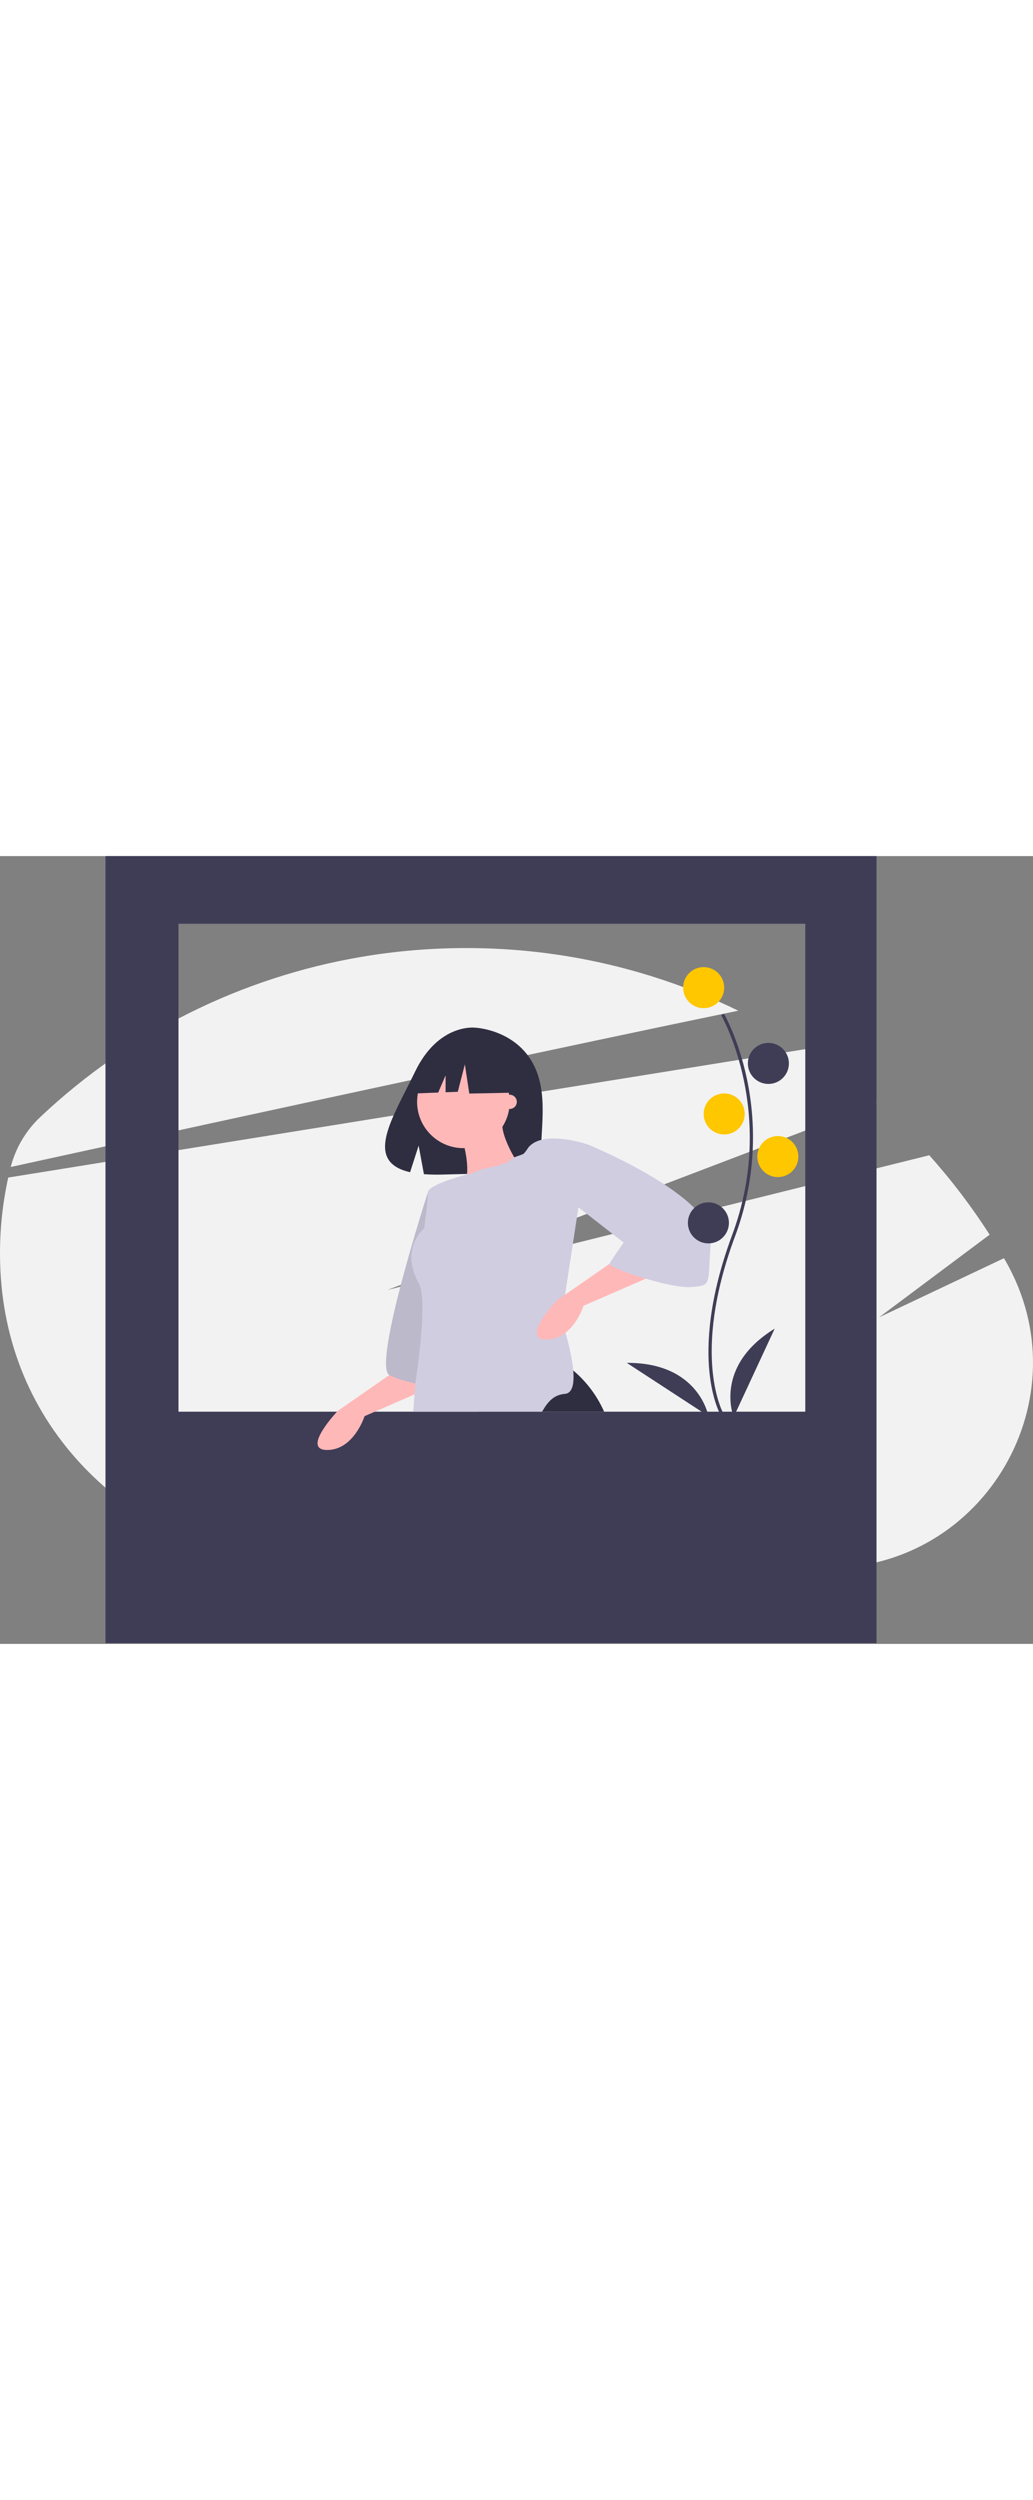 <svg width="300" viewBox="0 0 952 726" fill="none" xmlns="http://www.w3.org/2000/svg">
<rect x="0" y="0" width="952" height="726" fill="#808080" stroke="none"/>
<g id="polaroid">
<g id="Image">
<g id="background">
<path id="Vector" d="M762.635 656.143H247.853C111.419 625.929 -7.11576e-06 521.862 -7.11576e-06 366.239C-0.02 342.698 2.525 319.225 7.591 296.236L422.528 229.398L742.626 177.841C765.621 192.885 787.504 209.565 808.104 227.751L501.709 344.628L357.168 399.767L519.49 359.422L856.396 275.686C876.863 298.561 895.464 323.039 912.021 348.884L810.138 425.059L925.248 370.575C925.735 371.415 926.22 372.256 926.703 373.099C998.926 499.128 907.891 656.143 762.635 656.143Z" fill="#F2F2F2"/>
<path id="Vector_2" d="M680.372 142.468C602.451 158.562 506.65 178.903 408.15 200.048C265.733 230.629 117.68 262.906 9.893 286.502L9.964 286.223C14.584 268.56 24.127 252.574 37.483 240.127C119.213 163.113 221.845 111.919 332.531 92.955H332.541C364.605 87.488 397.075 84.746 429.602 84.759C516.497 84.636 602.271 104.375 680.372 142.468Z" fill="#F2F2F2"/>
</g>
<path id="frame" d="M97.213 0V725.342H807.785V0H97.213ZM742.143 512.006H164.496V62.36H742.143V512.006Z" fill="#3F3D56"/>
<g id="person">
<path id="Vector_3" d="M490.035 189.092C472.517 159.493 437.86 158.114 437.86 158.114C437.86 158.114 404.089 153.795 382.425 198.875C362.232 240.893 334.364 281.463 377.938 291.299L385.809 266.801L390.683 293.123C396.888 293.569 403.111 293.675 409.327 293.441C455.992 291.935 500.433 293.882 499.002 277.137C497.1 254.876 506.89 217.573 490.035 189.092Z" fill="#2F2E41"/>
<path id="Vector_4" d="M370.447 470.159L311.369 511.185C311.369 511.185 276.907 547.288 301.523 547.288C326.139 547.288 335.985 516.109 335.985 516.109L411.473 483.288L370.447 470.159Z" fill="#FFB8B8"/>
<path id="Vector_5" d="M394.242 310.157C394.242 310.157 342.549 470.159 358.96 478.365C375.37 486.57 411.473 491.493 411.473 491.493L394.242 310.157Z" fill="#D0CDE1"/>
<path id="Vector_6" opacity="0.1" d="M394.242 310.157C394.242 310.157 342.549 470.159 358.96 478.365C375.37 486.57 411.473 491.493 411.473 491.493L394.242 310.157Z" fill="black"/>
<path id="Vector_7" d="M556.755 512.006H440.388L523.064 470.159C524.887 471.341 526.636 472.635 528.299 474.032C540.559 484.352 550.292 497.342 556.755 512.006Z" fill="#2F2E41"/>
<path id="Vector_8" d="M427.063 269.131C450.627 269.131 469.73 250.029 469.73 226.464C469.73 202.9 450.627 183.797 427.063 183.797C403.499 183.797 384.396 202.9 384.396 226.464C384.396 250.029 403.499 269.131 427.063 269.131Z" fill="#FFB8B8"/>
<path id="Vector_9" d="M426.242 261.747C426.242 261.747 436.089 292.926 426.242 304.414C416.396 315.901 480.397 288.003 480.397 288.003C480.397 288.003 457.422 255.182 463.986 240.413L426.242 261.747Z" fill="#FFB8B8"/>
<path id="Vector_10" d="M520.767 404.206L517.32 426.672C517.32 426.672 519.06 431.775 521.177 439.209C523.934 448.908 527.331 462.578 528.299 474.032C529.3 485.651 527.79 495.005 520.602 495.595C510.297 496.449 504.931 502.701 499.581 512.006H380.868C381.179 506.886 381.557 501.569 382 496.104C382.246 492.822 382.52 489.496 382.82 486.127C383.149 482.254 394.777 409.507 386.037 393.851C367.99 361.523 390.96 342.978 390.96 342.978C390.96 342.978 394.242 318.363 394.242 310.157C394.242 303.724 419.449 296.291 430.345 293.369C431.051 293.189 431.674 293.008 432.249 292.877C434.136 292.385 435.268 292.106 435.268 292.106L443.884 288.578C443.884 288.578 468.089 283.901 469.73 280.619C470.321 279.437 471.978 278.469 473.931 277.632C477.394 276.155 481.808 275.105 482.859 274.054C484.358 272.33 485.714 270.486 486.912 268.541C489.899 264.881 494.165 262.682 498.99 261.484C516.615 257.037 541.936 265.849 541.936 265.849L533.074 323.696L520.767 404.206Z" fill="#D0CDE1"/>
<path id="Vector_11" d="M572.295 368.414L513.218 409.441C513.218 409.441 478.756 445.544 503.372 445.544C527.987 445.544 537.833 414.364 537.833 414.364L613.321 381.543L572.295 368.414Z" fill="#FFB8B8"/>
<path id="Vector_12" d="M530.449 269.131L541.936 265.849C541.936 265.849 658.45 313.439 655.168 354.466C651.886 395.492 656.809 395.492 637.117 397.133C617.424 398.774 559.988 379.081 561.629 375.799C563.27 372.517 574.757 356.107 574.757 356.107L530.449 321.645V269.131Z" fill="#D0CDE1"/>
<path id="Vector_13" d="M469.73 233.028C473.355 233.028 476.294 230.089 476.294 226.464C476.294 222.839 473.355 219.9 469.73 219.9C466.105 219.9 463.166 222.839 463.166 226.464C463.166 230.089 466.105 233.028 469.73 233.028Z" fill="#FFB8B8"/>
<path id="Vector_14" d="M470.803 186.239L436.563 168.304L415.081 171.637C407.472 172.818 400.392 176.26 394.763 181.515C389.134 186.77 385.215 193.596 383.514 201.107L379.497 218.848L403.849 217.912L410.653 202.038V217.65L421.889 217.218L428.411 191.946L432.487 218.848L472.433 218.033L470.803 186.239Z" fill="#2F2E41"/>
</g>
<g id="flower">
<path id="Vector_15" d="M664.703 516.24C664.369 515.695 656.497 502.55 653.768 475.256C651.264 450.214 652.874 408.005 674.764 349.127C716.235 237.586 665.207 147.588 664.686 146.692L667.203 145.231C667.335 145.458 680.502 168.404 688.281 204.942C698.558 253.383 694.816 303.751 677.492 350.141C636.093 461.492 666.871 514.204 667.186 514.724L664.703 516.24Z" fill="#3F3D56"/>
<path id="Vector_16" d="M648.487 140.142C658.932 140.142 667.399 131.675 667.399 121.23C667.399 110.785 658.932 102.317 648.487 102.317C638.042 102.317 629.574 110.785 629.574 121.23C629.574 131.675 638.042 140.142 648.487 140.142Z" fill="#FFC700"/>
<path id="Vector_17" d="M708.134 209.973C718.579 209.973 727.046 201.505 727.046 191.06C727.046 180.615 718.579 172.148 708.134 172.148C697.689 172.148 689.221 180.615 689.221 191.06C689.221 201.505 697.689 209.973 708.134 209.973Z" fill="#3F3D56"/>
<path id="Vector_18" d="M667.399 256.526C677.844 256.526 686.312 248.059 686.312 237.614C686.312 227.169 677.844 218.702 667.399 218.702C656.954 218.702 648.487 227.169 648.487 237.614C648.487 248.059 656.954 256.526 667.399 256.526Z" fill="#FFC700"/>
<path id="Vector_19" d="M716.863 295.806C727.308 295.806 735.775 287.339 735.775 276.894C735.775 266.449 727.308 257.981 716.863 257.981C706.418 257.981 697.95 266.449 697.95 276.894C697.95 287.339 706.418 295.806 716.863 295.806Z" fill="#FFC700"/>
<path id="Vector_20" d="M652.851 356.908C663.296 356.908 671.764 348.441 671.764 337.995C671.764 327.55 663.296 319.083 652.851 319.083C642.406 319.083 633.939 327.55 633.939 337.995C633.939 348.441 642.406 356.908 652.851 356.908Z" fill="#3F3D56"/>
<path id="Vector_21" d="M676.128 516.936C676.128 516.936 657.216 470.383 713.953 435.467L676.128 516.936Z" fill="#3F3D56"/>
<path id="Vector_22" d="M652.869 516.092C652.869 516.092 644.262 466.586 577.643 467.01L652.869 516.092Z" fill="#3F3D56"/>
</g>
</g>
</g>
<defs>
<clipPath id="clip0">
<rect width="952" height="725.342" fill="white"/>
</clipPath>
</defs>
</svg>
